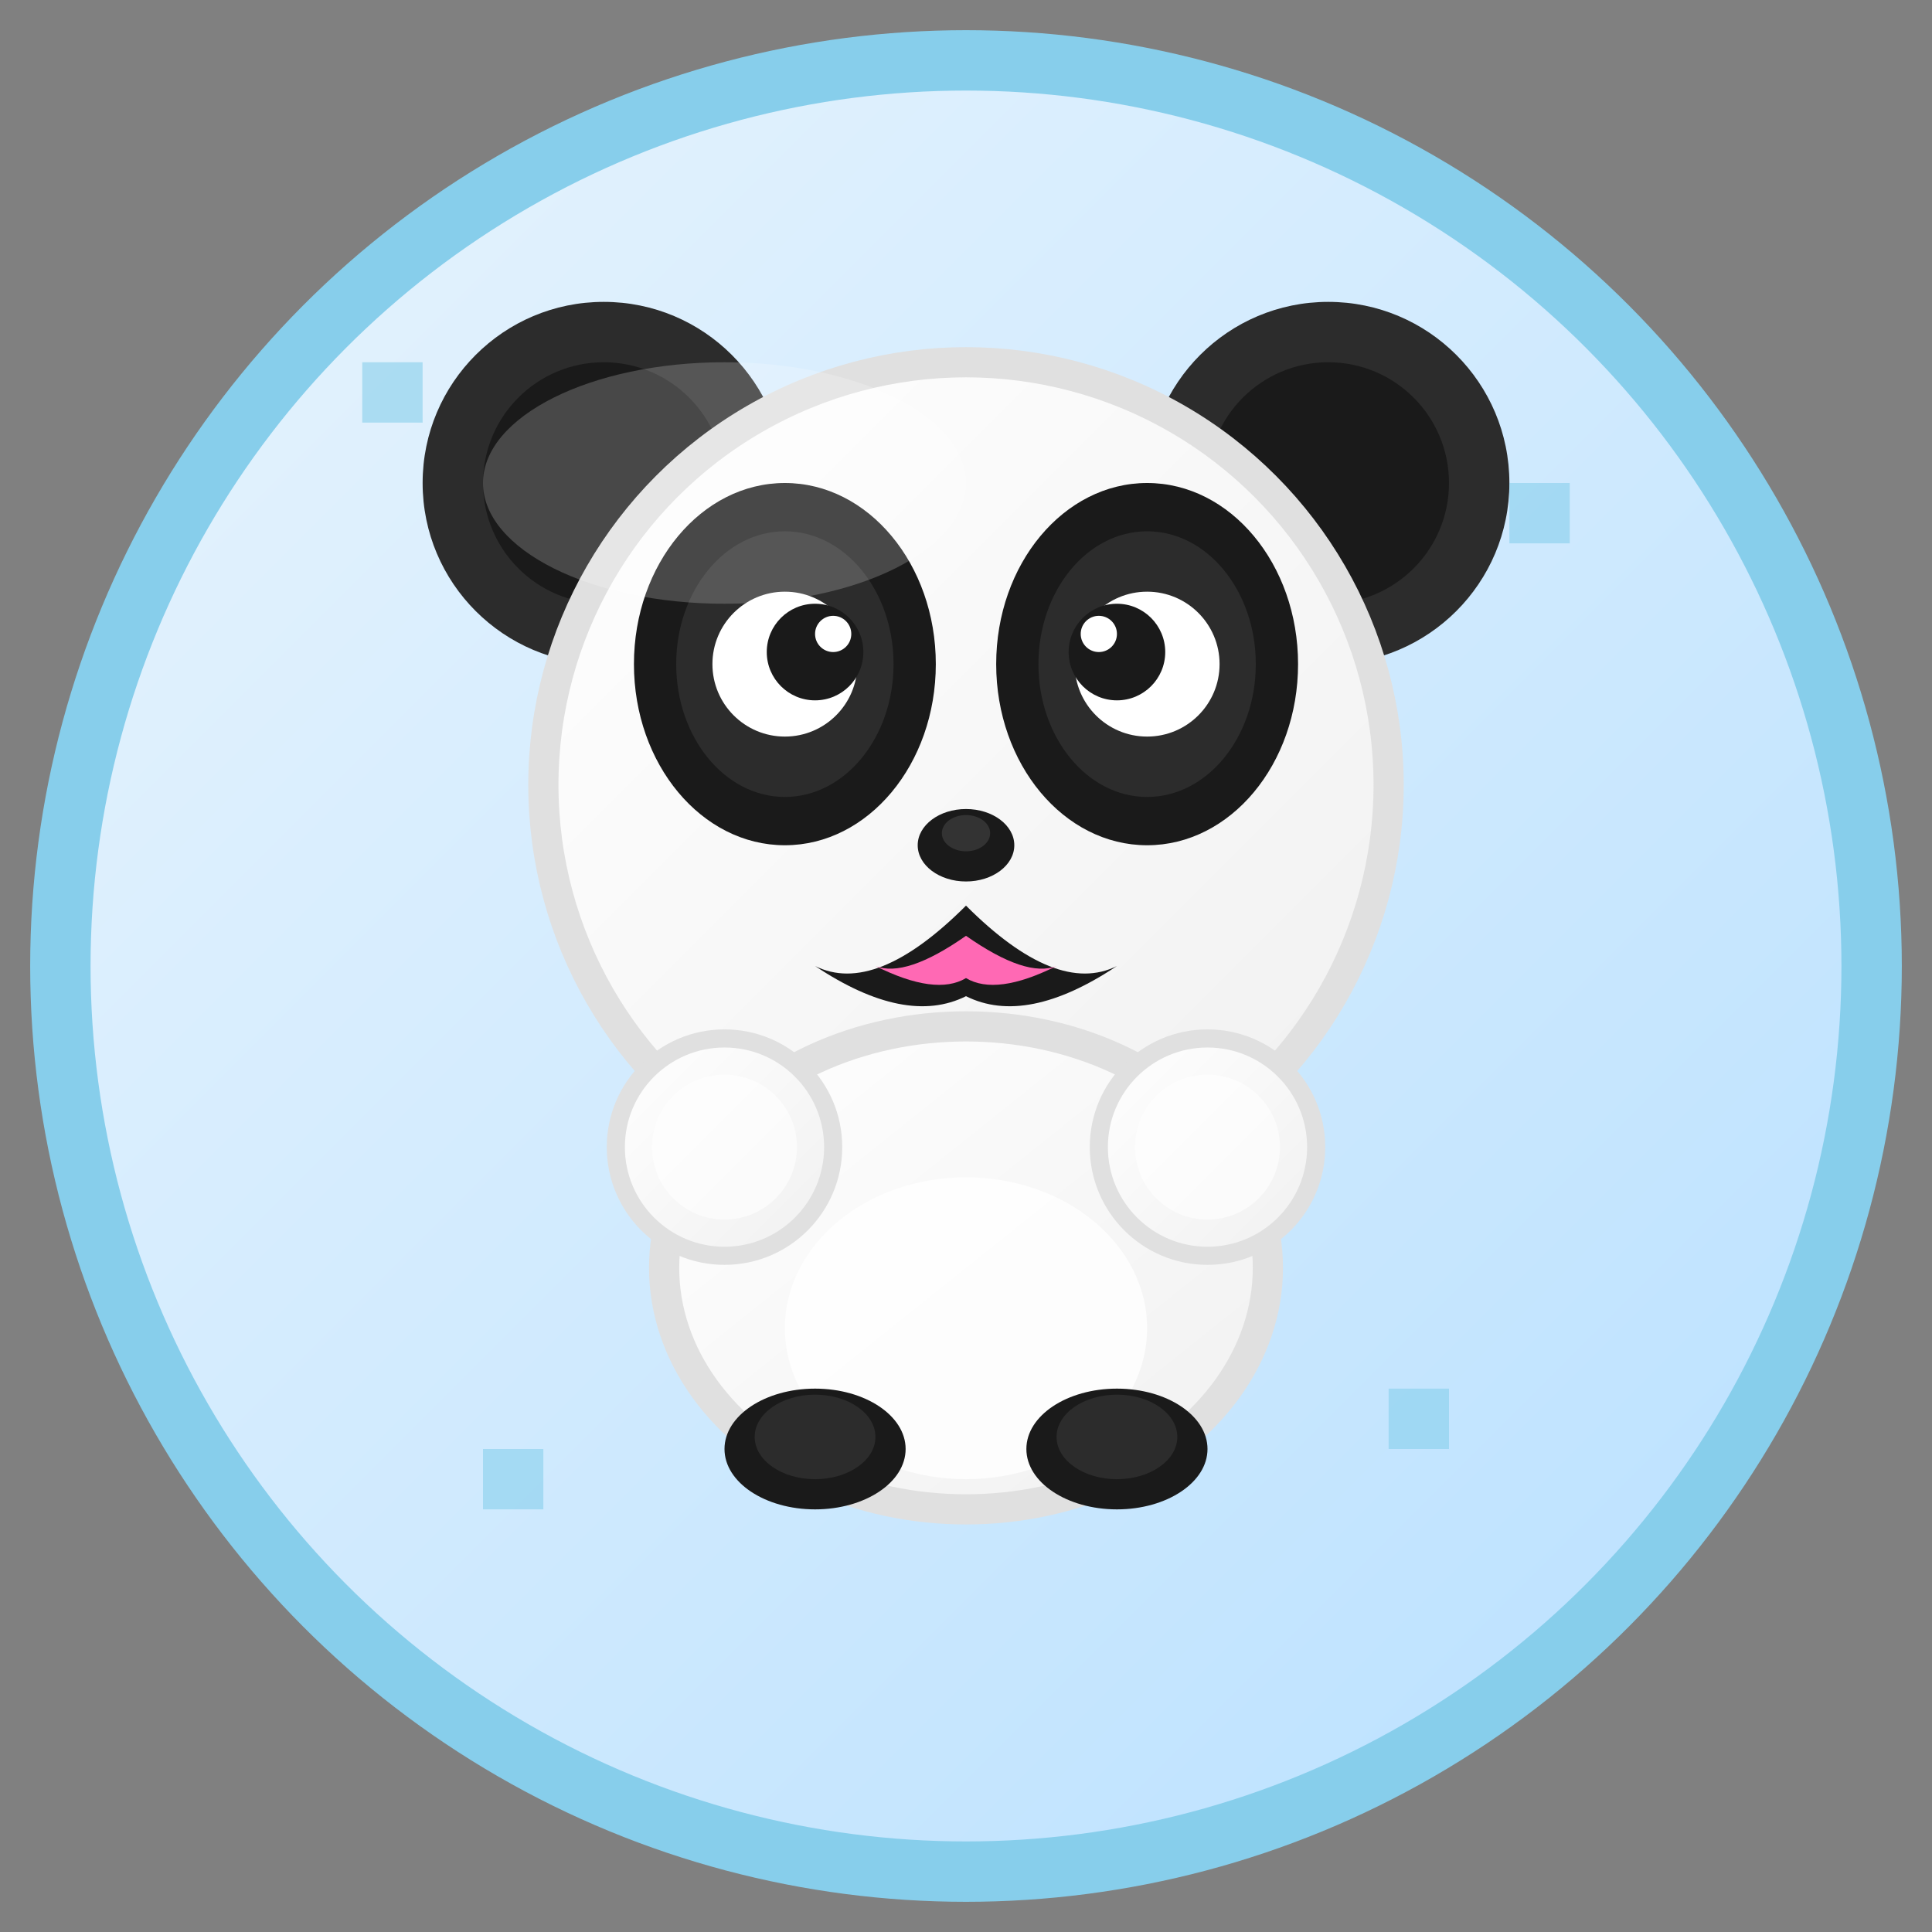 <?xml version="1.0" encoding="UTF-8"?>
<svg width="32" height="32" viewBox="0 0 32 32" xmlns="http://www.w3.org/2000/svg">
  <rect x="0" y="0" width="32" height="32" fill="#808080" stroke="none"/>
  <defs>
    <!-- 背景渐变 -->
    <linearGradient id="bgGrad" x1="0%" y1="0%" x2="100%" y2="100%">
      <stop offset="0%" style="stop-color:#E8F4FD;stop-opacity:1" />
      <stop offset="100%" style="stop-color:#B8E0FF;stop-opacity:1" />
    </linearGradient>
    
    <!-- 熊猫身体渐变 -->
    <linearGradient id="bodyGrad" x1="0%" y1="0%" x2="100%" y2="100%">
      <stop offset="0%" style="stop-color:#FFFFFF;stop-opacity:1" />
      <stop offset="100%" style="stop-color:#F0F0F0;stop-opacity:1" />
    </linearGradient>
  </defs>
  
  <!-- 背景圆形 -->
  <circle cx="16" cy="16" r="15" fill="url(#bgGrad)" stroke="#87CEEB" stroke-width="1"/>
  
  <!-- 熊猫设计 -->
  <g transform="translate(16, 16)">
    <!-- 左耳 -->
    <circle cx="-6" cy="-8" r="3" fill="#2C2C2C"/>
    <circle cx="-6" cy="-8" r="2" fill="#1A1A1A"/>
    
    <!-- 右耳 -->
    <circle cx="6" cy="-8" r="3" fill="#2C2C2C"/>
    <circle cx="6" cy="-8" r="2" fill="#1A1A1A"/>
    
    <!-- 头部 -->
    <circle cx="0" cy="-3" r="7" fill="url(#bodyGrad)" stroke="#E0E0E0" stroke-width="0.5"/>
    
    <!-- 左眼圈 -->
    <ellipse cx="-3" cy="-5" rx="2.5" ry="3" fill="#1A1A1A"/>
    <ellipse cx="-3" cy="-5" rx="1.8" ry="2.2" fill="#2C2C2C"/>
    
    <!-- 右眼圈 -->
    <ellipse cx="3" cy="-5" rx="2.5" ry="3" fill="#1A1A1A"/>
    <ellipse cx="3" cy="-5" rx="1.8" ry="2.2" fill="#2C2C2C"/>
    
    <!-- 左眼 -->
    <circle cx="-3" cy="-5" r="1.2" fill="#FFFFFF"/>
    <circle cx="-2.5" cy="-5.2" r="0.8" fill="#1A1A1A"/>
    <circle cx="-2.2" cy="-5.5" r="0.3" fill="#FFFFFF"/>
    
    <!-- 右眼 -->
    <circle cx="3" cy="-5" r="1.2" fill="#FFFFFF"/>
    <circle cx="2.5" cy="-5.2" r="0.8" fill="#1A1A1A"/>
    <circle cx="2.2" cy="-5.5" r="0.3" fill="#FFFFFF"/>
    
    <!-- 鼻子 -->
    <ellipse cx="0" cy="-2" rx="0.8" ry="0.6" fill="#1A1A1A"/>
    <ellipse cx="0" cy="-2.2" rx="0.4" ry="0.3" fill="#333333"/>
    
    <!-- 嘴巴 -->
    <path d="M 0 -1 Q -1.5 0.5 -2.5 0 Q -1 1 0 0.5 Q 1 1 2.5 0 Q 1.5 0.5 0 -1 Z" fill="#1A1A1A"/>
    <path d="M 0 -0.5 Q -1 0.2 -1.5 0 Q -0.5 0.5 0 0.2 Q 0.5 0.5 1.5 0 Q 1 0.2 0 -0.5 Z" fill="#FF69B4"/>
    
    <!-- 身体 -->
    <ellipse cx="0" cy="5" rx="5" ry="4" fill="url(#bodyGrad)" stroke="#E0E0E0" stroke-width="0.5"/>
    
    <!-- 肚子 -->
    <ellipse cx="0" cy="6" rx="3" ry="2.5" fill="#FFFFFF" opacity="0.8"/>
    
    <!-- 左手 -->
    <circle cx="-4" cy="3" r="1.8" fill="url(#bodyGrad)" stroke="#E0E0E0" stroke-width="0.3"/>
    <circle cx="-4" cy="3" r="1.2" fill="#FFFFFF" opacity="0.6"/>
    
    <!-- 右手 -->
    <circle cx="4" cy="3" r="1.8" fill="url(#bodyGrad)" stroke="#E0E0E0" stroke-width="0.3"/>
    <circle cx="4" cy="3" r="1.2" fill="#FFFFFF" opacity="0.6"/>
    
    <!-- 左脚 -->
    <ellipse cx="-2.5" cy="8" rx="1.5" ry="1" fill="#1A1A1A"/>
    <ellipse cx="-2.5" cy="7.8" rx="1" ry="0.7" fill="#2C2C2C"/>
    
    <!-- 右脚 -->
    <ellipse cx="2.5" cy="8" rx="1.5" ry="1" fill="#1A1A1A"/>
    <ellipse cx="2.5" cy="7.8" rx="1" ry="0.7" fill="#2C2C2C"/>
  </g>
  
  <!-- 像素风格装饰点 -->
  <rect x="6" y="6" width="1" height="1" fill="#87CEEB" opacity="0.6"/>
  <rect x="25" y="8" width="1" height="1" fill="#87CEEB" opacity="0.6"/>
  <rect x="8" y="24" width="1" height="1" fill="#87CEEB" opacity="0.6"/>
  <rect x="23" y="23" width="1" height="1" fill="#87CEEB" opacity="0.6"/>
  
  <!-- 高光效果 -->
  <ellipse cx="12" cy="8" rx="4" ry="2" fill="#FFFFFF" opacity="0.2"/>
</svg>